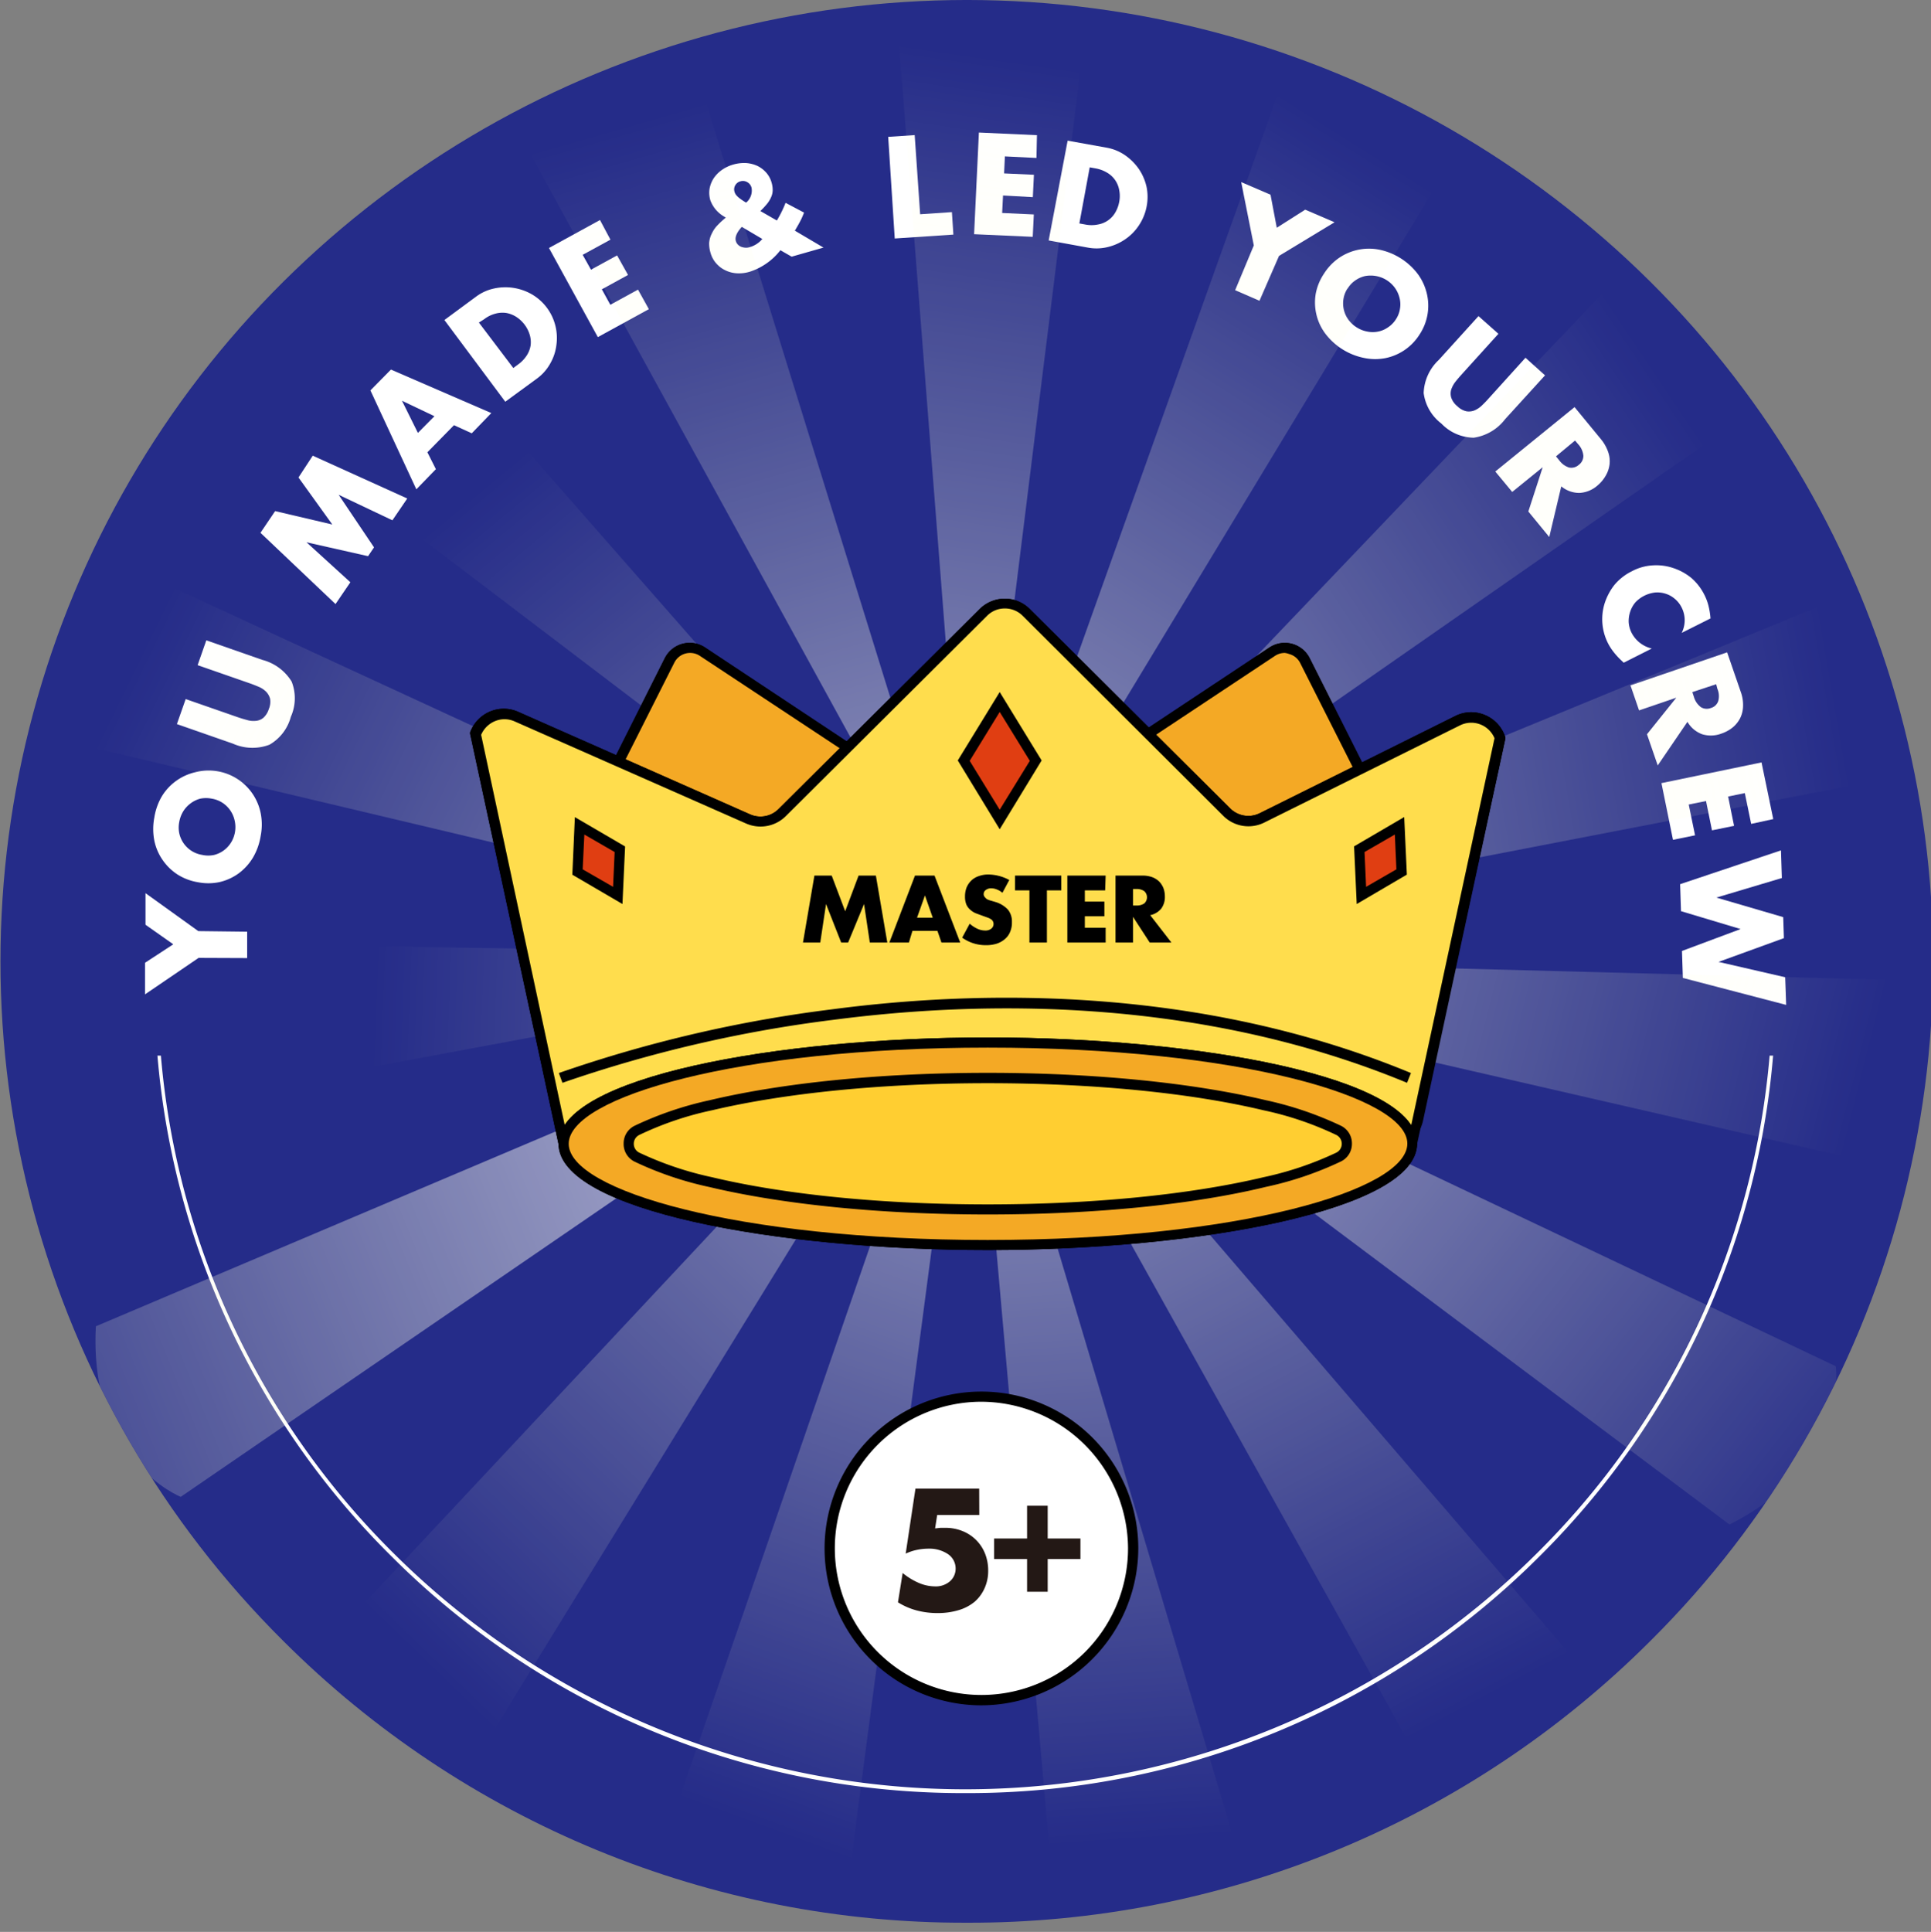 <svg xmlns="http://www.w3.org/2000/svg" xmlns:xlink="http://www.w3.org/1999/xlink" viewBox="0 0 197.58 197.65"><rect x="0" y="0" width="197.58" height="197.65" fill="#808080" stroke="none"/><defs><style>.cls-1{fill:none;}.cls-2{clip-path:url(#clip-path);}.cls-3{fill:#252c89;}.cls-4{fill:#fff;}.cls-5{opacity:0.5;}.cls-6{fill:url(#무제_그라디언트_667);}.cls-7{fill:url(#무제_그라디언트_667-2);}.cls-8{fill:url(#무제_그라디언트_667-3);}.cls-9{fill:url(#무제_그라디언트_667-4);}.cls-10{fill:url(#무제_그라디언트_667-5);}.cls-11{fill:url(#무제_그라디언트_667-6);}.cls-12{fill:url(#무제_그라디언트_667-7);}.cls-13{fill:url(#무제_그라디언트_667-8);}.cls-14{fill:url(#무제_그라디언트_667-9);}.cls-15{fill:url(#무제_그라디언트_667-10);}.cls-16{fill:url(#무제_그라디언트_667-11);}.cls-17{fill:url(#무제_그라디언트_667-12);}.cls-18{fill:url(#무제_그라디언트_667-13);}.cls-19{fill:url(#무제_그라디언트_667-14);}.cls-20{fill:url(#무제_그라디언트_667-15);}.cls-21{fill:url(#무제_그라디언트_707);}.cls-22{fill:#231815;}.cls-23{fill:#f4a925;}.cls-24{fill:#ffce31;}.cls-25{fill:#ffdd4d;}.cls-26{fill:#e03e12;}</style><clipPath id="clip-path"><path class="cls-1" d="M98.89,196.71A98.48,98.48,0,0,1,29,167.9,98,98,0,0,1,29,28.81a99.26,99.26,0,0,1,139.85,0,98,98,0,0,1,0,139.09A98.51,98.51,0,0,1,98.89,196.71Z"/></clipPath><linearGradient id="무제_그라디언트_667" x1="143.62" y1="-17.06" x2="124.8" y2="66.8" gradientTransform="translate(-40.16 34.12) rotate(-4.44)" gradientUnits="userSpaceOnUse"><stop offset="0" stop-color="#ffffce" stop-opacity="0"/><stop offset="1" stop-color="#fffff6"/></linearGradient><linearGradient id="무제_그라디언트_667-2" x1="-924.99" y1="1951.97" x2="-943.84" y2="2035.94" gradientTransform="translate(1663.7 -1515.17) rotate(19.55)" xlink:href="#무제_그라디언트_667"/><linearGradient id="무제_그라디언트_667-3" x1="-1100.83" y1="4185.32" x2="-1119.71" y2="4269.47" gradientTransform="translate(3850.25 -2237.97) rotate(43.53)" xlink:href="#무제_그라디언트_667"/><linearGradient id="무제_그라디언트_667-4" x1="-353.55" y1="6297.3" x2="-372.47" y2="6381.6" gradientTransform="translate(6141.8 -2009.43) rotate(67.52)" xlink:href="#무제_그라디언트_667"/><linearGradient id="무제_그라디언트_667-5" x1="1187.78" y1="7923.2" x2="1168.85" y2="8007.5" gradientTransform="translate(8142.53 -869.03) rotate(91.51)" xlink:href="#무제_그라디언트_667"/><linearGradient id="무제_그라디언트_667-6" x1="3256.96" y1="8782.18" x2="3238.07" y2="8866.34" gradientTransform="matrix(-0.43, 0.9, -0.9, -0.43, 9506.84, 986.25)" xlink:href="#무제_그라디언트_667"/><linearGradient id="무제_그라디언트_667-7" x1="5496.65" y1="8725.81" x2="5477.8" y2="8809.79" gradientTransform="translate(9999.09 3235.95) rotate(139.48)" xlink:href="#무제_그라디언트_667"/><linearGradient id="무제_그라디언트_667-8" x1="7520.01" y1="7763.73" x2="7501.18" y2="7847.59" gradientTransform="translate(9534.24 5491.46) rotate(163.47)" xlink:href="#무제_그라디언트_667"/><linearGradient id="무제_그라디언트_667-9" x1="8977.51" y1="6062.05" x2="8958.68" y2="6145.95" gradientTransform="translate(8192.59 7363.2) rotate(-172.54)" xlink:href="#무제_그라디언트_667"/><linearGradient id="무제_그라디언트_667-10" x1="9617.34" y1="3914.72" x2="9598.47" y2="3998.77" gradientTransform="translate(6205.88 8527.85) rotate(-148.55)" xlink:href="#무제_그라디언트_667"/><linearGradient id="무제_그라디언트_667-11" x1="9328.93" y1="1692.71" x2="9310.02" y2="1776.95" gradientTransform="matrix(-0.57, -0.82, 0.82, -0.57, 3917.28, 8784.25)" xlink:href="#무제_그라디언트_667"/><linearGradient id="무제_그라디언트_667-12" x1="8162.09" y1="-220.06" x2="8143.16" y2="-135.74" gradientTransform="matrix(-0.18, -0.98, 0.98, -0.18, 1722.11, 8088.1)" xlink:href="#무제_그라디언트_667"/><linearGradient id="무제_그라디언트_667-13" x1="6318.4" y1="-1493.15" x2="6299.49" y2="-1408.9" gradientTransform="matrix(0.23, -0.97, 0.97, 0.23, -0.47, 6559.65)" xlink:href="#무제_그라디언트_667"/><linearGradient id="무제_그라디언트_667-14" x1="4116.38" y1="-1906.68" x2="4097.51" y2="-1822.61" gradientTransform="matrix(0.61, -0.79, 0.79, 0.61, -952.91, 4462.92)" xlink:href="#무제_그라디언트_667"/><linearGradient id="무제_그라디언트_667-15" x1="1936.44" y1="-1389.3" x2="1917.61" y2="-1305.4" gradientTransform="translate(-970.69 2160.07) rotate(-28.62)" xlink:href="#무제_그라디언트_667"/><linearGradient id="무제_그라디언트_707" x1="84.71" y1="158.42" x2="115.94" y2="158.42" gradientUnits="userSpaceOnUse"><stop offset="0" stop-color="#fff"/><stop offset="1" stop-color="#fff"/></linearGradient></defs><title>badge</title><g id="레이어_3" data-name="레이어 3"><g class="cls-2"><path class="cls-3" d="M98.89,196.71A98.48,98.48,0,0,1,29,167.9,98,98,0,0,1,29,28.81a99.26,99.26,0,0,1,139.85,0,98,98,0,0,1,0,139.09A98.51,98.51,0,0,1,98.89,196.71Z"/><path class="cls-4" d="M98.77,183.45a82.61,82.61,0,0,1-58.65-24.16A81.72,81.72,0,0,1,15.82,101h.35A81.36,81.36,0,0,0,40.36,159a82.92,82.92,0,0,0,116.81,0A81.36,81.36,0,0,0,181.36,101h.35a81.75,81.75,0,0,1-24.29,58.33A82.65,82.65,0,0,1,98.77,183.45Z"/><rect class="cls-3" x="13.01" y="73.83" width="170.55" height="34.17"/><path class="cls-4" d="M20.32,98l-5.48,3.73,0-3.23,2.89-1.89-2.84-2,0-3.23,5.4,3.88,5,.06,0,2.7Z"/><path class="cls-4" d="M20.26,90.26a5.61,5.61,0,0,1-2.08-.78A5.46,5.46,0,0,1,16.65,88a5.35,5.35,0,0,1-.86-2,6.22,6.22,0,0,1,0-2.36,6.13,6.13,0,0,1,.8-2.22A5.44,5.44,0,0,1,20,79a5.43,5.43,0,0,1,6.67,4.18,6,6,0,0,1,0,2.35,6.3,6.3,0,0,1-.8,2.23,5.62,5.62,0,0,1-1.46,1.6,5.38,5.38,0,0,1-1.93.88A5.46,5.46,0,0,1,20.26,90.26Zm.46-2.79a2.9,2.9,0,0,0,1.18,0,2.83,2.83,0,0,0,1-.47,2.94,2.94,0,0,0,.75-.82A3,3,0,0,0,24,83.91a2.87,2.87,0,0,0-.44-1,2.84,2.84,0,0,0-1.89-1.2,2.91,2.91,0,0,0-1.18,0,2.88,2.88,0,0,0-1,.49,2.94,2.94,0,0,0-.75.82,3.12,3.12,0,0,0-.4,1.08,2.91,2.91,0,0,0,0,1.14,2.85,2.85,0,0,0,2.33,2.22Z"/><path class="cls-4" d="M19,71.52l5.37,1.87q.44.15.9.27a2.29,2.29,0,0,0,.89.09,1.39,1.39,0,0,0,.77-.3,2,2,0,0,0,.58-.92,1.88,1.88,0,0,0,.12-1.06,1.64,1.64,0,0,0-.42-.72,2.38,2.38,0,0,0-.75-.49c-.29-.12-.58-.24-.87-.34l-5.37-1.87.89-2.54,5.73,2a5,5,0,0,1,3,2.22,4.64,4.64,0,0,1-.08,3.6,4.68,4.68,0,0,1-2.19,2.86,4.91,4.91,0,0,1-3.74-.11l-5.73-2Z"/><path class="cls-4" d="M34.33,61.8l-7.68-7.29,1.5-2.22L34,53.66l-3.46-4.81L32,46.62,41.67,51l-1.52,2.23-5.5-2.61L38.27,56l-.61.9-6.3-1.42,4.49,4.09Z"/><path class="cls-4" d="M46.45,43.5l-2.72,2.77L44.6,48l-2,2.06-4.7-10.12L40,37.81l10.27,4.45-2,2.07Zm-2-.92L41.13,41l1.63,3.29Z"/><path class="cls-4" d="M45.47,32.74l3.24-2.39a4.72,4.72,0,0,1,1.87-.84,5.43,5.43,0,0,1,3.87.62,5.15,5.15,0,0,1,2.37,3.17,5.16,5.16,0,0,1,.11,2,5,5,0,0,1-.63,1.89,4.75,4.75,0,0,1-1.36,1.54L51.7,41.1Zm7.05,4.91.5-.37a3.45,3.45,0,0,0,.88-.92,2.69,2.69,0,0,0,.39-1,2.65,2.65,0,0,0-.08-1.08,3.3,3.3,0,0,0-.53-1.06,3.33,3.33,0,0,0-.87-.81,2.84,2.84,0,0,0-1-.39,2.68,2.68,0,0,0-1.12.07,3.18,3.18,0,0,0-1.14.56L49,33Z"/><path class="cls-4" d="M62.46,24.52l-2.84,1.55.85,1.52,2.67-1.46,1.12,2L61.58,29.6l.87,1.58,2.83-1.55,1.11,2-5.22,2.86-5-9.12,5.22-2.86Z"/><path class="cls-4" d="M79.49,22.56a12,12,0,0,0,.89-1.81l1.89,1a8,8,0,0,1-.33.76c-.13.26-.29.55-.47.85l-.14.24,2.93,1.73L81,26.26l-1.15-.66a6.51,6.51,0,0,1-3.1,2.19,3.8,3.8,0,0,1-1.35.17,3.08,3.08,0,0,1-1.19-.31,2.81,2.81,0,0,1-.93-.71,2.69,2.69,0,0,1-.58-1.08,3.22,3.22,0,0,1-.14-1,2.54,2.54,0,0,1,.29-1,3,3,0,0,1,.46-.7,7.93,7.93,0,0,1,.71-.69l.24-.21L74,22.1a3.16,3.16,0,0,1-1.32-1.62,2.69,2.69,0,0,1-.08-1.16,2.93,2.93,0,0,1,.41-1.06,3.3,3.3,0,0,1,.82-.85,3.8,3.8,0,0,1,1.18-.57,4.08,4.08,0,0,1,1.32-.16,3.36,3.36,0,0,1,1.16.29,2.89,2.89,0,0,1,.9.68,2.56,2.56,0,0,1,.55,1,2.65,2.65,0,0,1,.12.75,1.71,1.71,0,0,1-.13.7,2.88,2.88,0,0,1-.41.71,8.07,8.07,0,0,1-.72.78Zm-3.15-1.83a1.6,1.6,0,0,0,.56-1.52.92.92,0,0,0-.43-.57.88.88,0,0,0-.71-.09.85.85,0,0,0-.53.41.82.82,0,0,0-.07.67C75.25,20,75.65,20.31,76.34,20.73Zm-.44,2.48c-.52.57-.72,1.06-.61,1.44a.8.8,0,0,0,.21.37.89.89,0,0,0,.34.23,1.43,1.43,0,0,0,.43.09,1.24,1.24,0,0,0,.46-.06A2.62,2.62,0,0,0,78,24.45Z"/><path class="cls-4" d="M93.59,13.82l.56,8.1,3.25-.22L97.55,24l-6,.4L90.88,14Z"/><path class="cls-4" d="M106.05,16.16,102.82,16l-.08,1.74,3.05.14-.11,2.29L102.63,20l-.09,1.79,3.24.15-.11,2.29-6-.27.49-10.4,5.94.27Z"/><path class="cls-4" d="M109.24,14.39l4,.72a4.8,4.8,0,0,1,1.89.78,5.59,5.59,0,0,1,1.41,1.42,5.33,5.33,0,0,1,.78,1.83,5.09,5.09,0,0,1,0,2,5.21,5.21,0,0,1-.75,1.86,5.13,5.13,0,0,1-1.38,1.44,5.38,5.38,0,0,1-1.82.83,4.8,4.8,0,0,1-2.07.06l-4-.73Zm1.2,8.47.61.11a3.25,3.25,0,0,0,1.28,0,2.53,2.53,0,0,0,1.78-1.22,3.35,3.35,0,0,0,.41-1.11,3.12,3.12,0,0,0,0-1.18,2.56,2.56,0,0,0-1.22-1.78,3.43,3.43,0,0,0-1.19-.45l-.61-.11Z"/><path class="cls-4" d="M128.29,25.11,127,18.63l3,1.29.64,3.38,2.91-1.85,3,1.29-5.68,3.44-2,4.59-2.49-1.08Z"/><path class="cls-4" d="M135.47,28a5.54,5.54,0,0,1,1.52-1.6,5.44,5.44,0,0,1,4.12-.86,6.62,6.62,0,0,1,3.95,2.48,5.51,5.51,0,0,1,.93,2,5.33,5.33,0,0,1-.72,4.17,5.39,5.39,0,0,1-3.47,2.44,5.51,5.51,0,0,1-2.18,0,6.62,6.62,0,0,1-4-2.48,5.28,5.28,0,0,1-.92-1.95,5.35,5.35,0,0,1-.08-2.11A5.46,5.46,0,0,1,135.47,28Zm2.41,1.51a2.76,2.76,0,0,0-.42,1.1,2.83,2.83,0,0,0,.52,2.11,3,3,0,0,0,.85.78,3,3,0,0,0,1.07.42,2.81,2.81,0,0,0,1.12,0,2.66,2.66,0,0,0,1-.43,2.74,2.74,0,0,0,.82-.84,2.69,2.69,0,0,0,.41-1.09,2.65,2.65,0,0,0-.06-1.12,3,3,0,0,0-.47-1,3.07,3.07,0,0,0-1.92-1.2,3.18,3.18,0,0,0-1.11,0,2.85,2.85,0,0,0-1,.44A2.71,2.71,0,0,0,137.88,29.54Z"/><path class="cls-4" d="M153.32,34.15l-3.8,4.2c-.21.23-.41.47-.61.72a2.7,2.7,0,0,0-.42.78,1.46,1.46,0,0,0,0,.83,1.92,1.92,0,0,0,.63.88,1.86,1.86,0,0,0,.94.52,1.57,1.57,0,0,0,.83-.1,2.48,2.48,0,0,0,.74-.5c.23-.22.45-.44.65-.67l3.81-4.21,2,1.8L154,42.89a4.92,4.92,0,0,1-3.21,1.89,4.66,4.66,0,0,1-3.31-1.45,4.68,4.68,0,0,1-1.81-3.12,4.87,4.87,0,0,1,1.55-3.39l4.06-4.48Z"/><path class="cls-4" d="M158.52,54.94l-2.14-2.61,1.47-4.53-3.12,2.53L153,48.24l8.11-6.59,2.68,3.26a4.26,4.26,0,0,1,.76,1.34,2.83,2.83,0,0,1,.14,1.27,3,3,0,0,1-.39,1.14,3.71,3.71,0,0,1-.83,1,3.06,3.06,0,0,1-1.87.77,2.91,2.91,0,0,1-1.85-.67Zm.69-8.25.33.4a2,2,0,0,0,1,.74,1.14,1.14,0,0,0,1-.27,1.13,1.13,0,0,0,.47-.94,2,2,0,0,0-.52-1.16l-.33-.39Z"/><path class="cls-4" d="M172.07,64.75a2.88,2.88,0,0,0,0-2.59,2.76,2.76,0,0,0-.71-.9,2.65,2.65,0,0,0-.94-.52,2.77,2.77,0,0,0-1.08-.12,3.28,3.28,0,0,0-2,1,2.84,2.84,0,0,0-.55,1,3,3,0,0,0-.14,1.07,2.84,2.84,0,0,0,.31,1.08,3.14,3.14,0,0,0,2.05,1.58l-2.87,1.45-.21-.2a7.31,7.31,0,0,1-.82-.89,5.5,5.5,0,0,1-.58-.9,5.45,5.45,0,0,1-.34-4.09,6.05,6.05,0,0,1,1-1.88,5.45,5.45,0,0,1,1.79-1.4,5.13,5.13,0,0,1,2.17-.6,5.43,5.43,0,0,1,2.1.29,5.76,5.76,0,0,1,1.81,1,5.53,5.53,0,0,1,1.31,1.68,5.35,5.35,0,0,1,.44,1.15,8,8,0,0,1,.21,1.31Z"/><path class="cls-4" d="M169.62,78.31l-1.1-3.19,3-3.74-3.81,1.3-.88-2.56,9.89-3.38,1.38,4a3.9,3.9,0,0,1,.25,1.52,2.91,2.91,0,0,1-.31,1.24,3,3,0,0,1-.76.93,3.72,3.72,0,0,1-1.11.61,3.08,3.08,0,0,1-2,.08,2.9,2.9,0,0,1-1.51-1.27Zm3.54-7.5.16.48a2,2,0,0,0,.72,1.06,1.14,1.14,0,0,0,1,.09,1.11,1.11,0,0,0,.77-.71,1.91,1.91,0,0,0-.09-1.27L175.6,70Z"/><path class="cls-4" d="M179.18,84.29l-.65-3.15-1.71.35.61,3-2.26.46-.61-3-1.77.36.65,3.15-2.26.46L170,80.12,180.24,78l1.2,5.8Z"/><path class="cls-4" d="M182.32,89.83l-6.7,2,6.84,2,.07,2.15-6.69,2.43,6.82,1.57.1,2.83-10.57-2.76-.09-2.76,6-2.24L172,93.22l-.09-2.76L182.23,87Z"/><g class="cls-5"><path class="cls-6" d="M99.28,97.78,91.68.5s8-6.23,19.53,1.29Z"/><path class="cls-7" d="M99.28,97.78,132.1,5.83s9.84-2.47,17.32,9.08Z"/><path class="cls-8" d="M99.28,97.78,166.86,27s10,1.72,12.11,15.3Z"/><path class="cls-9" d="M99.28,97.78l90.66-37.31s8.42,5.62,4.81,18.87Z"/><path class="cls-10" d="M99.28,97.78l98.08,2.57s5.4,8.53-3.32,19.19Z"/><path class="cls-11" d="M99.28,97.78l88.56,42s1.44,10-10.88,16.19Z"/><path class="cls-12" d="M99.28,97.78,163,172s-2.76,9.7-16.55,10.39Z"/><path class="cls-13" d="M99.28,97.78l27.91,93.55s-6.48,7.74-19.37,2.8Z"/><path class="cls-14" d="M99.28,97.78,86.54,194.53S77.45,199,67.7,189.26Z"/><path class="cls-15" d="M99.28,97.78,48.09,181S38,181.42,33,168.59Z"/><path class="cls-16" d="M99.28,97.78,18.49,153.14s-9.42-3.73-8.68-17.45Z"/><path class="cls-17" d="M99.28,97.78,2.83,115.7S-4.24,108.47,2,96.24Z"/><path class="cls-18" d="M99.28,97.78,3.84,75.15S.33,65.7,11.07,57.06Z"/><path class="cls-19" d="M99.28,97.78,21.33,38.52s.66-10.06,14-13.61Z"/><path class="cls-20" d="M99.28,97.78l-47-85.66S57,3.19,70.64,5.35Z"/></g><ellipse class="cls-21" cx="100.33" cy="158.42" rx="15.62" ry="15.53"/><path d="M100.33,174.47a16.05,16.05,0,1,1,16.14-16.05A16.11,16.11,0,0,1,100.33,174.47Zm0-31.06a15,15,0,1,0,15.09,15A15.07,15.07,0,0,0,100.33,143.41Z"/><path class="cls-22" d="M100.2,155H95.89l-.21,1.37.54-.06.51,0a4.58,4.58,0,0,1,1.75.33,4.11,4.11,0,0,1,2.3,2.28,4.63,4.63,0,0,1,.33,1.76,4.25,4.25,0,0,1-.37,1.81,4,4,0,0,1-1,1.37,4.63,4.63,0,0,1-1.65.87,7.32,7.32,0,0,1-2.16.3,8.26,8.26,0,0,1-2.14-.27,7.05,7.05,0,0,1-1.91-.83l.48-3A6.81,6.81,0,0,0,94,161.94a4.27,4.27,0,0,0,1.64.36,2.21,2.21,0,0,0,1.57-.53,1.72,1.72,0,0,0,.57-1.32A1.78,1.78,0,0,0,97,159a3.43,3.43,0,0,0-2-.56,5.86,5.86,0,0,0-1.16.12,5.19,5.19,0,0,0-1.17.39l1-6.65h6.52Z"/><path class="cls-22" d="M101.72,157.4h3.37v-3.35h2.11v3.35h3.35v2.1H107.2v3.35h-2.11V159.5h-3.37Z"/><path class="cls-23" d="M107.47,81.72l22.7-15a2.33,2.33,0,0,1,3.36.88l7.56,15.06A2.3,2.3,0,0,1,139,85.94H108.76A2.3,2.3,0,0,1,107.47,81.72Z"/><path d="M139,86.46H108.76a2.79,2.79,0,0,1-2.72-2,2.76,2.76,0,0,1,1.14-3.16l22.7-15.05A2.85,2.85,0,0,1,134,67.32l7.57,15.05A2.82,2.82,0,0,1,139,86.46ZM131.46,66.8a1.8,1.8,0,0,0-1,.3l-22.7,15.05a1.78,1.78,0,0,0,1,3.27H139a1.79,1.79,0,0,0,1.53-.85,1.75,1.75,0,0,0,.08-1.73l-7.57-15a1.77,1.77,0,0,0-1.14-.93A1.82,1.82,0,0,0,131.46,66.8Z"/><path class="cls-23" d="M94.59,81.72l-22.7-15a2.32,2.32,0,0,0-3.35.88L61,82.61A2.3,2.3,0,0,0,63,85.94H93.31A2.3,2.3,0,0,0,94.59,81.72Z"/><path d="M93.31,86.46H63a2.81,2.81,0,0,1-2.41-1.34,2.78,2.78,0,0,1-.12-2.75l7.56-15.05a2.85,2.85,0,0,1,4.11-1.08l22.7,15.05A2.74,2.74,0,0,1,96,84.45,2.78,2.78,0,0,1,93.31,86.46ZM70.61,66.8a1.76,1.76,0,0,0-.46.06,1.79,1.79,0,0,0-1.15.93l-7.56,15a1.75,1.75,0,0,0,.08,1.73,1.77,1.77,0,0,0,1.52.85H93.31a1.78,1.78,0,0,0,1-3.27L71.61,67.1A1.8,1.8,0,0,0,70.61,66.8Z"/><path class="cls-23" d="M107.47,81.72l22.7-15a2.33,2.33,0,0,1,3.36.88l7.56,15.06A2.3,2.3,0,0,1,139,85.94H108.76A2.3,2.3,0,0,1,107.47,81.72Z"/><path d="M139,86.46H108.76a2.79,2.79,0,0,1-2.72-2,2.76,2.76,0,0,1,1.14-3.16l22.7-15.05A2.85,2.85,0,0,1,134,67.32l7.57,15.05A2.82,2.82,0,0,1,139,86.46ZM131.46,66.8a1.8,1.8,0,0,0-1,.3l-22.7,15.05a1.78,1.78,0,0,0,1,3.27H139a1.79,1.79,0,0,0,1.53-.85,1.75,1.75,0,0,0,.08-1.73l-7.57-15a1.77,1.77,0,0,0-1.14-.93A1.82,1.82,0,0,0,131.46,66.8Z"/><path class="cls-23" d="M94.59,81.72l-22.7-15a2.32,2.32,0,0,0-3.35.88L61,82.61A2.3,2.3,0,0,0,63,85.94H93.31A2.3,2.3,0,0,0,94.59,81.72Z"/><path d="M93.31,86.46H63a2.81,2.81,0,0,1-2.41-1.34,2.78,2.78,0,0,1-.12-2.75l7.56-15.05a2.85,2.85,0,0,1,4.11-1.08l22.7,15.05A2.74,2.74,0,0,1,96,84.45,2.78,2.78,0,0,1,93.31,86.46ZM70.61,66.8a1.76,1.76,0,0,0-.46.06,1.79,1.79,0,0,0-1.15.93l-7.56,15a1.75,1.75,0,0,0,.08,1.73,1.77,1.77,0,0,0,1.52.85H93.31a1.78,1.78,0,0,0,1-3.27L71.61,67.1A1.8,1.8,0,0,0,70.61,66.8Z"/><path class="cls-24" d="M142,117a3.11,3.11,0,0,0,3-2.45l8.43-39.11a3.13,3.13,0,0,0-4.33-1.74l-20,9.94a3.12,3.12,0,0,1-3.59-.58L105,62.67a3.13,3.13,0,0,0-4.39,0L80,83.16a3.13,3.13,0,0,1-3.46.64L52.84,73.31a3.12,3.12,0,0,0-4.2,1.8l9,41.91Z"/><path d="M142,117.53H57.25L48.1,75.07l0-.14a3.68,3.68,0,0,1,2-2.12,3.63,3.63,0,0,1,2.89,0L76.76,83.32a2.61,2.61,0,0,0,2.88-.53l20.6-20.48a3.64,3.64,0,0,1,2.57-1.06,3.6,3.6,0,0,1,2.56,1.06l20.52,20.41a2.62,2.62,0,0,0,3,.48l20-9.94a3.6,3.6,0,0,1,3-.13,3.65,3.65,0,0,1,2.09,2.16l.05.13,0,.15-8.43,39.11A3.65,3.65,0,0,1,142,117.53Zm-83.87-1H142a2.6,2.6,0,0,0,2.53-2l8.39-39a2.58,2.58,0,0,0-3.55-1.31l-20,9.93a3.63,3.63,0,0,1-4.19-.67L104.64,63a2.56,2.56,0,0,0-1.83-.75A2.53,2.53,0,0,0,101,63L80.38,83.52a3.67,3.67,0,0,1-4,.75L52.62,73.79a2.52,2.52,0,0,0-2,0,2.63,2.63,0,0,0-1.39,1.39Z"/><path class="cls-25" d="M57.67,117h86.8l9-41.56a3.13,3.13,0,0,0-4.33-1.74l-20,9.94a3.12,3.12,0,0,1-3.59-.58L105,62.67a3.13,3.13,0,0,0-4.39,0L80,83.16a3.13,3.13,0,0,1-3.46.64L52.84,73.31a3.12,3.12,0,0,0-4.2,1.8Z"/><path d="M144.89,117.53H57.25L48.1,75.07l0-.14a3.68,3.68,0,0,1,2-2.12,3.63,3.63,0,0,1,2.89,0L76.76,83.32a2.61,2.61,0,0,0,2.88-.53l20.6-20.48a3.64,3.64,0,0,1,2.57-1.06,3.6,3.6,0,0,1,2.56,1.06l20.52,20.41a2.62,2.62,0,0,0,3,.48l20-9.94a3.6,3.6,0,0,1,3-.13,3.65,3.65,0,0,1,2.09,2.16l.05.13,0,.15Zm-86.8-1h86l8.83-41a2.58,2.58,0,0,0-3.55-1.31l-20,9.93a3.63,3.63,0,0,1-4.19-.67L104.64,63a2.56,2.56,0,0,0-1.83-.75A2.53,2.53,0,0,0,101,63L80.38,83.52a3.67,3.67,0,0,1-4,.75L52.62,73.79a2.52,2.52,0,0,0-2,0,2.63,2.63,0,0,0-1.39,1.39Z"/><ellipse class="cls-24" cx="101.07" cy="117.02" rx="43.4" ry="10.36"/><path d="M101.07,127.89c-21.59,0-43.92-4.06-43.92-10.87s22.33-10.88,43.92-10.88S145,110.21,145,117,122.66,127.89,101.07,127.89Zm0-20.71c-25.65,0-42.88,5.08-42.88,9.84s17.23,9.84,42.88,9.84S144,121.77,144,117,126.72,107.18,101.07,107.18Z"/><ellipse class="cls-23" cx="101.07" cy="117.02" rx="43.4" ry="10.36"/><path d="M101.07,127.89c-21.59,0-43.92-4.06-43.92-10.87s22.33-10.88,43.92-10.88S145,110.21,145,117,122.66,127.89,101.07,127.89Zm0-20.71c-25.65,0-42.88,5.08-42.88,9.84s17.23,9.84,42.88,9.84S144,121.77,144,117,126.72,107.18,101.07,107.18Z"/><path class="cls-24" d="M101.07,123.74c-10.74,0-20.8-1-28.33-2.79a33.49,33.49,0,0,1-7.58-2.57,1.53,1.53,0,0,1,0-2.72,33.49,33.49,0,0,1,7.58-2.57c7.53-1.8,17.59-2.79,28.33-2.79s20.8,1,28.33,2.79a33.49,33.49,0,0,1,7.58,2.57,1.53,1.53,0,0,1,0,2.72A33.49,33.49,0,0,1,129.4,121C121.87,122.75,111.81,123.74,101.07,123.74Z"/><path d="M101.07,124.25c-10.78,0-20.88-1-28.45-2.8a34.77,34.77,0,0,1-7.7-2.61A2,2,0,0,1,63.81,117a2,2,0,0,1,1.11-1.82,35.24,35.24,0,0,1,7.7-2.62c7.57-1.8,17.67-2.8,28.45-2.8s20.88,1,28.45,2.8a35.24,35.24,0,0,1,7.7,2.62,2,2,0,0,1,1.11,1.82,2,2,0,0,1-1.11,1.82,34.77,34.77,0,0,1-7.7,2.61C122,123.26,111.85,124.25,101.07,124.25Zm0-13.43c-10.7,0-20.72,1-28.21,2.77a33.1,33.1,0,0,0-7.46,2.53,1,1,0,0,0-.55.9,1,1,0,0,0,.55.9,34,34,0,0,0,7.46,2.52c7.49,1.79,17.51,2.78,28.21,2.78s20.72-1,28.21-2.78a33.85,33.85,0,0,0,7.46-2.52,1,1,0,0,0,.55-.9,1,1,0,0,0-.55-.9,33.1,33.1,0,0,0-7.46-2.53C121.79,111.8,111.77,110.82,101.07,110.82Z"/><polygon class="cls-26" points="139.09 86.88 139.3 91.61 143.42 89.23 143.2 84.5 139.09 86.88"/><path d="M138.82,92.49l-.27-5.9,5.13-3,.27,5.89Zm.8-5.32.16,3.56,3.1-1.79-.16-3.56Z"/><polygon class="cls-26" points="63.42 86.88 63.21 91.61 59.09 89.23 59.3 84.5 63.42 86.88"/><path d="M63.69,92.49l-5.13-3,.26-5.89,5.14,3Zm-4.07-3.55,3.11,1.79.16-3.56-3.1-1.79Z"/><polygon class="cls-26" points="105.98 77.8 102.29 83.84 98.61 77.8 102.29 71.75 105.98 77.8"/><path d="M102.29,84.84,98,77.8l4.29-7,4.29,7Zm-3.07-7,3.07,5,3.08-5-3.08-5Z"/><path d="M57.55,110.78l-.37-1a136.05,136.05,0,0,1,27.9-6.51c15.11-2,37.66-2.45,59.29,6.51l-.4,1c-21.41-8.87-43.75-8.4-58.73-6.44A135.77,135.77,0,0,0,57.55,110.78Z"/><path d="M82.16,96.43l1.17-6.85H85.1l1.38,3.65,1.37-3.65h1.77l1.17,6.85H89l-.59-3.94-1.63,3.94h-.71l-1.55-3.94-.59,3.94Z"/><path d="M95.92,95.24H93.36L93,96.43H91l2.62-6.85h2l2.63,6.85H96.33Zm-.48-1.35-.8-2.28-.81,2.28Z"/><path d="M102.57,91.34A2,2,0,0,0,102,91a1.5,1.5,0,0,0-.57-.12.89.89,0,0,0-.56.17.5.5,0,0,0-.22.42.4.4,0,0,0,.11.3A1,1,0,0,0,101,92a2.19,2.19,0,0,0,.41.15l.44.13a2.86,2.86,0,0,1,1.28.78,1.92,1.92,0,0,1,.41,1.27,2.4,2.4,0,0,1-.18,1,1.91,1.91,0,0,1-.52.73,2.46,2.46,0,0,1-.84.48,3.59,3.59,0,0,1-1.13.16,4.12,4.12,0,0,1-2.42-.77l.77-1.43a3.15,3.15,0,0,0,.79.52,1.88,1.88,0,0,0,.78.18.94.94,0,0,0,.65-.2.61.61,0,0,0,.22-.46.6.6,0,0,0-.06-.27.56.56,0,0,0-.18-.21,1.44,1.44,0,0,0-.33-.17l-.5-.18-.68-.25a1.85,1.85,0,0,1-.59-.35,1.54,1.54,0,0,1-.43-.54,2.1,2.1,0,0,1-.15-.84,2.52,2.52,0,0,1,.16-.93,2.17,2.17,0,0,1,.48-.71,2,2,0,0,1,.75-.45,2.78,2.78,0,0,1,1-.17,4.56,4.56,0,0,1,1.07.14,4.67,4.67,0,0,1,1.07.42Z"/><path d="M107.12,91.09v5.34h-1.79V91.09h-1.47V89.58h4.73v1.51Z"/><path d="M113.08,91.09H111v1.15h2v1.5h-2v1.18h2.13v1.51h-3.92V89.58h3.92Z"/><path d="M119.86,96.43h-2.22l-1.71-2.63v2.63h-1.79V89.58h2.78a2.81,2.81,0,0,1,1,.17,2.08,2.08,0,0,1,.71.46,2.11,2.11,0,0,1,.42.67,2.48,2.48,0,0,1,.14.82,2,2,0,0,1-.38,1.27,2,2,0,0,1-1.12.66Zm-3.93-3.79h.34a1.35,1.35,0,0,0,.81-.21.85.85,0,0,0,0-1.26,1.35,1.35,0,0,0-.81-.22h-.34Z"/></g></g></svg>